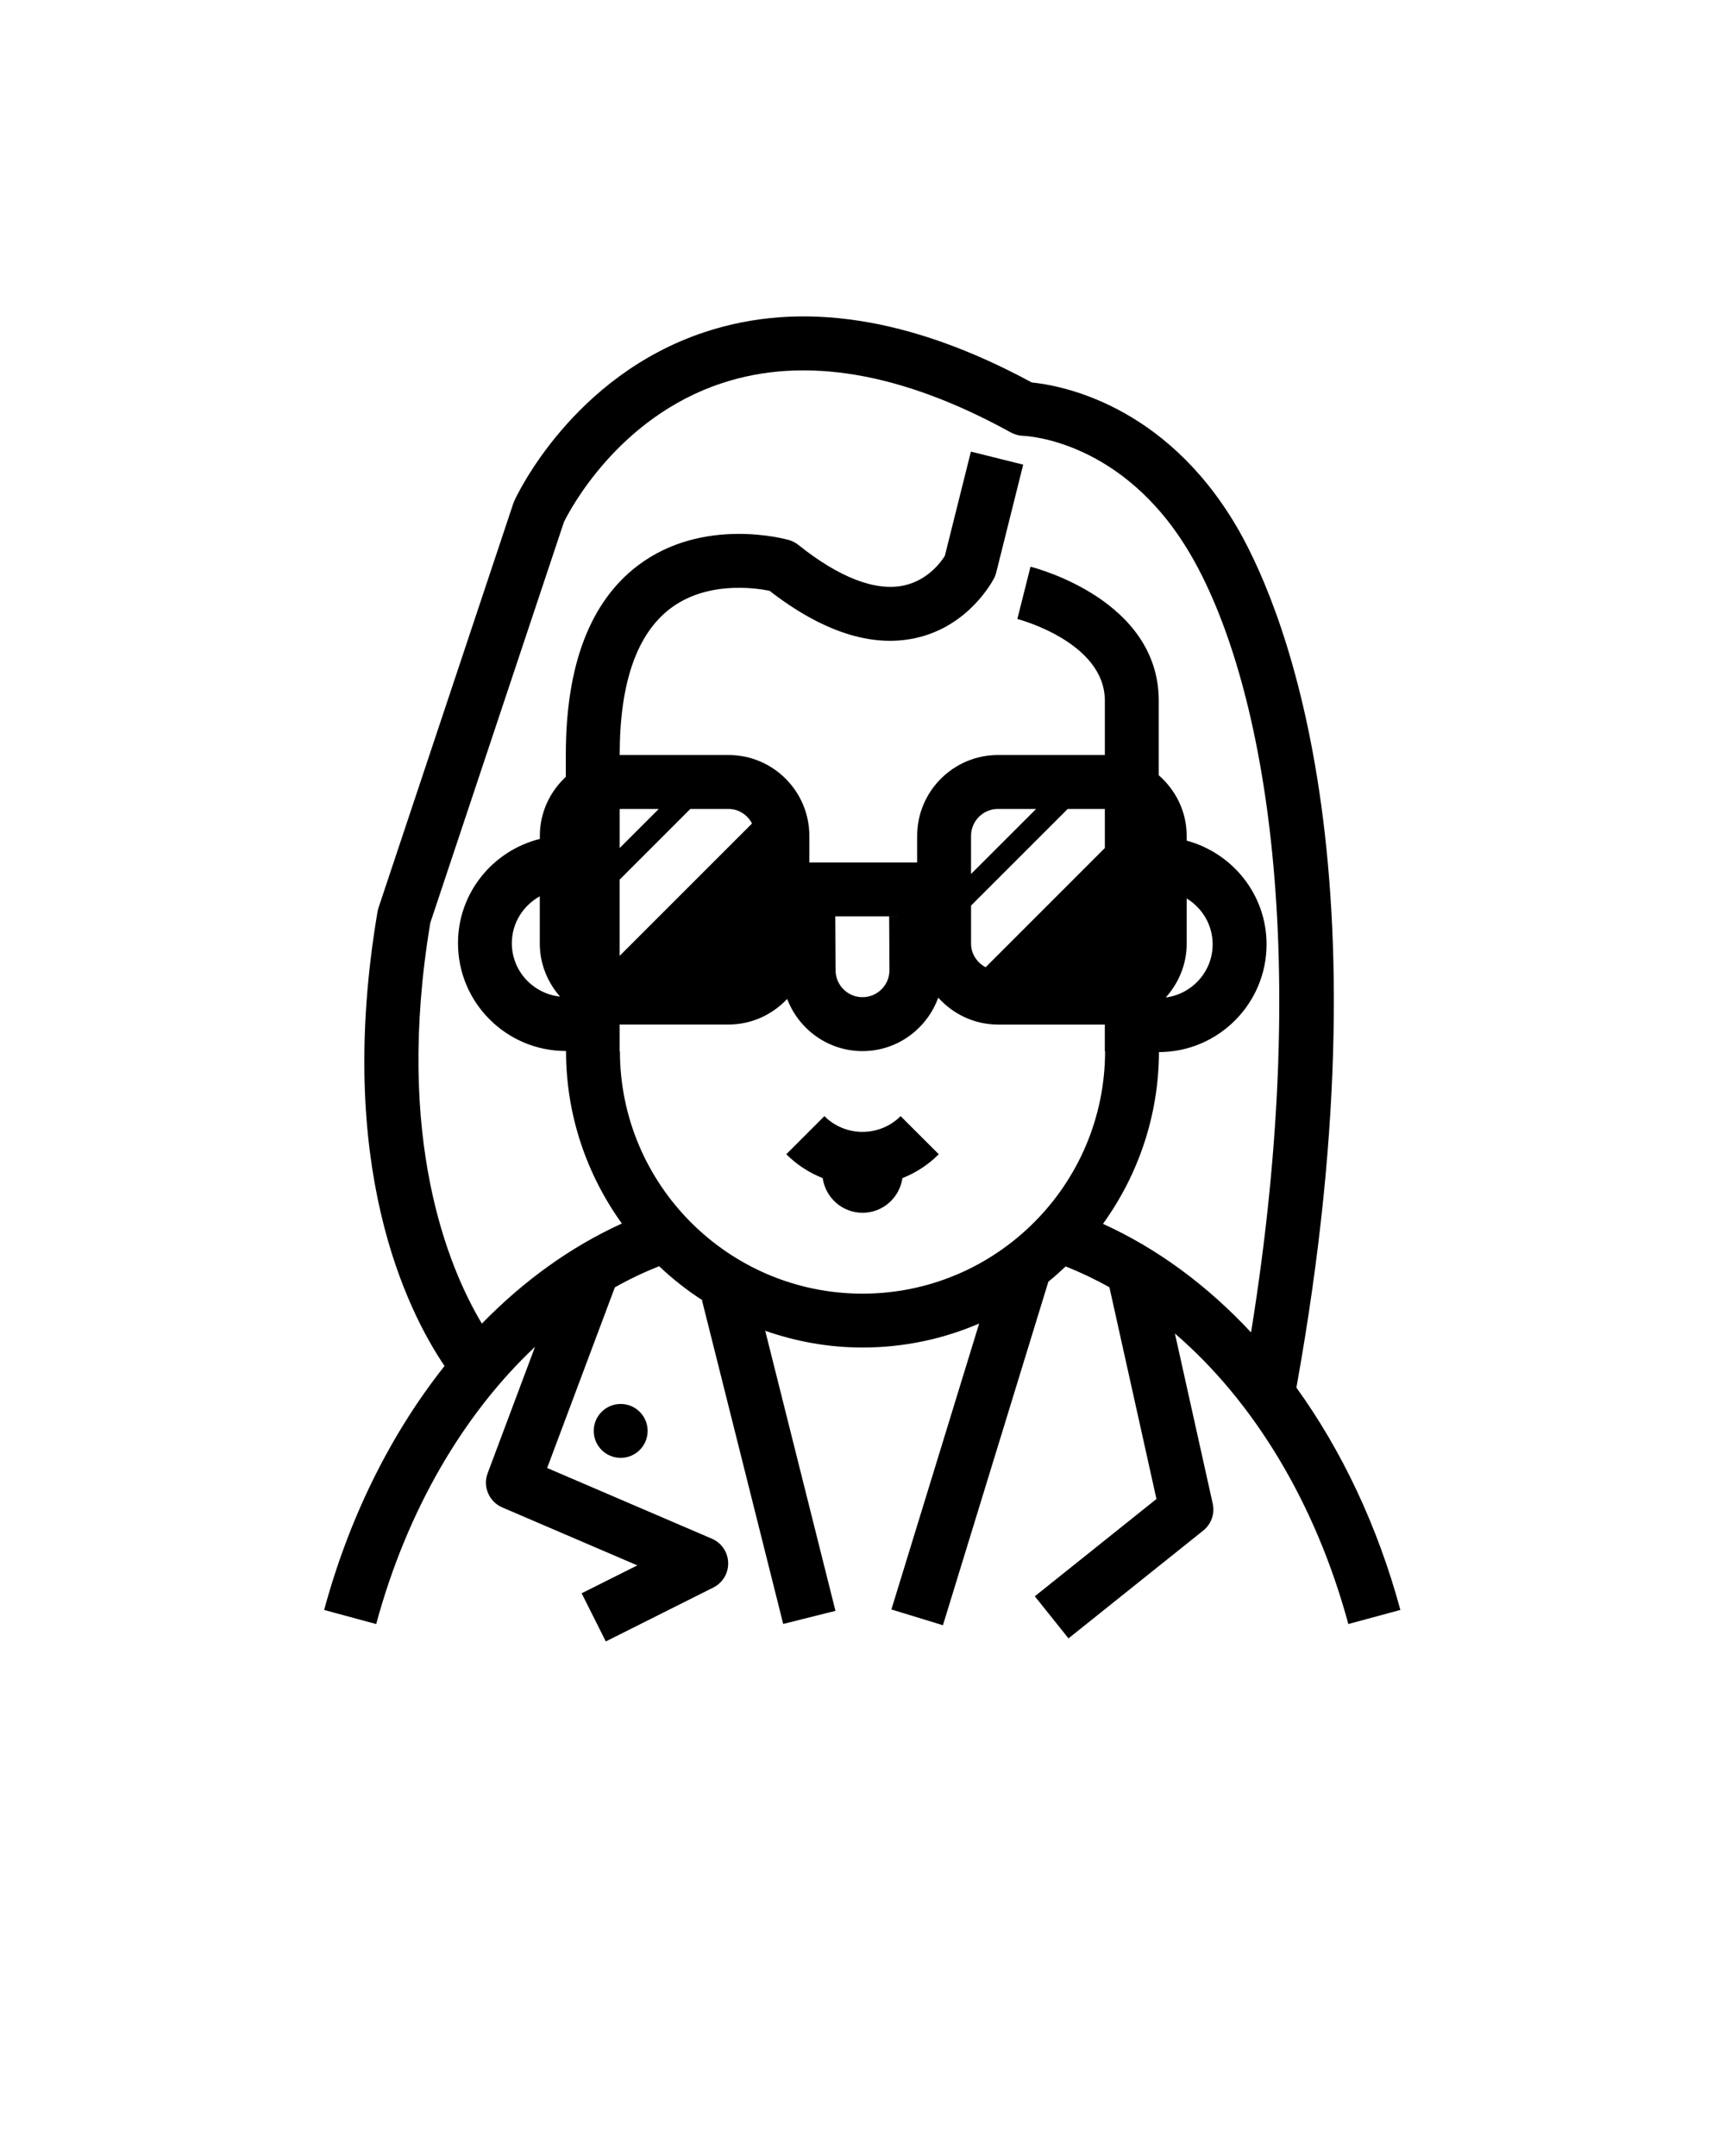 <svg xmlns="http://www.w3.org/2000/svg" xmlns:xlink="http://www.w3.org/1999/xlink" version="1.1" x="0px" y="0px" viewBox="0 0 64 80" enable-background="new 0 0 64 64" xml:space="preserve"><g><g><circle cx="23.028" cy="53.095" r="1"/><path d="M50.025,60.261l1.931-0.523c-0.842-3.106-2.169-5.906-3.858-8.25c3.613-20.032-0.793-29.543-2.247-31.998    c-2.671-4.512-6.52-5.195-7.571-5.298c-4.477-2.426-8.561-3.056-12.135-1.869c-4.908,1.626-6.978,6.074-7.063,6.263    c-0.015,0.032-0.027,0.064-0.039,0.098l-5,15c-0.016,0.049-0.029,0.099-0.037,0.149c-1.588,9.396,1.08,14.772,2.487,16.853    c-1.979,2.496-3.527,5.582-4.467,9.053l1.931,0.523c1.139-4.207,3.226-7.78,5.894-10.288l-1.758,4.69    c-0.188,0.5,0.051,1.059,0.542,1.27l5.011,2.151L21.58,59.12l0.896,1.787l3.989-2c0.348-0.174,0.563-0.534,0.551-0.923    c-0.011-0.39-0.248-0.736-0.605-0.89L20.3,54.471l2.512-6.703c0.533-0.301,1.082-0.562,1.642-0.784    c0.498,0.471,1.037,0.896,1.615,1.268l-0.022,0.006l3.011,12l1.939-0.486L28.391,49.38c1.132,0.396,2.344,0.621,3.609,0.621    c1.536,0,2.999-0.318,4.328-0.89l-3.256,10.609l1.912,0.586l3.912-12.748c0.223-0.18,0.434-0.371,0.642-0.567    c0.553,0.221,1.095,0.478,1.623,0.774l1.745,7.856l-4.513,3.61l1.249,1.562l5-4c0.298-0.238,0.435-0.626,0.352-0.998l-1.403-6.314    C46.52,52.002,48.81,55.773,50.025,60.261z M17.878,49.114c-1.231-2.059-3.25-6.855-1.913-14.873l4.957-14.868    c0.201-0.412,1.991-3.873,5.852-5.152c3.077-1.021,6.688-0.404,10.734,1.828c0.138,0.075,0.298,0.118,0.456,0.124    c0.15,0.005,3.702,0.173,6.167,4.336c2.699,4.559,4.617,14.475,2.285,28.932c-1.621-1.741-3.477-3.114-5.494-4.029    c1.295-1.798,2.069-3.995,2.077-6.373c2.202-0.004,3.992-1.796,3.992-3.999c0-1.845-1.262-3.387-2.963-3.847v-0.177    c0-0.9-0.407-1.699-1.037-2.25l0-2.767c0-3.738-4.564-4.922-4.758-4.97l-0.488,1.939c0.033,0.008,3.246,0.854,3.246,3.03l0,2.017    h-3.963c-1.654,0-3,1.346-3,3v0.988h-4v-0.988c0-1.654-1.346-3-3-3h-4c-0.012,0-0.024,0.004-0.036,0.004v-0.021    c0-2.647,0.631-4.469,1.875-5.416c1.347-1.025,3.131-0.771,3.682-0.661c1.965,1.522,3.79,2.116,5.422,1.754    c2-0.439,2.878-2.157,2.915-2.229c0.033-0.065,0.058-0.134,0.076-0.205l1-4l-1.94-0.484l-0.967,3.868    c-0.14,0.226-0.628,0.903-1.512,1.098c-1.051,0.231-2.406-0.29-3.925-1.505c-0.104-0.082-0.222-0.144-0.35-0.181    c-0.129-0.036-3.18-0.88-5.593,0.94c-1.779,1.342-2.682,3.705-2.682,7.021v0.827c-0.589,0.548-0.964,1.323-0.964,2.189v0.115    c-1.739,0.434-3.037,1.997-3.037,3.869c0,2.206,1.794,3.999,3.999,4v0.001H21c0,2.389,0.774,4.596,2.072,6.401    C21.178,46.26,19.428,47.523,17.878,49.114z M38.442,30.016l-2.415,2.414v-1.414c0-0.552,0.449-1,1-1H38.442z M39.614,30.016    h1.377l0,1.451l-4.422,4.423c-0.317-0.168-0.541-0.491-0.541-0.874v-1.414L39.614,30.016z M44.028,33.338    c0.575,0.352,0.963,0.979,0.963,1.701c0,1.014-0.761,1.845-1.741,1.974c0.478-0.531,0.778-1.228,0.778-1.997V33.338z     M42.99,37.267C42.99,37.267,42.991,37.267,42.99,37.267l0,1.734H42.99L42.99,37.267z M33,36.001c0,0.552-0.449,1-1.001,1    c-0.551,0-0.999-0.448-0.999-1.005l-0.011-1.992h2.4l-0.4,0.002L33,36.001z M20.777,36.979c-1.001-0.108-1.787-0.949-1.787-1.979    c0-0.752,0.422-1.4,1.037-1.742v1.758C20.028,35.77,20.317,36.451,20.777,36.979z M22.99,35.467l0-2.828l2.623-2.623h1.414    c0.383,0,0.706,0.224,0.874,0.54L22.99,35.467z M24.442,30.016l-1.451,1.451v-1.443c0.013-0.001,0.023-0.008,0.037-0.008H24.442z     M23,39.001H22.99v-0.989c0.013,0,0.025,0.004,0.038,0.004h4c0.859,0,1.63-0.368,2.177-0.949c0.432,1.128,1.517,1.935,2.794,1.935    c1.295,0,2.391-0.829,2.811-1.983c0.549,0.608,1.335,0.998,2.218,0.998h3.962v0.985H41c0,4.963-4.038,9-9.001,9    C27.038,48.001,23,43.964,23,39.001z"/><path d="M33.414,41.415c-0.78,0.779-2.048,0.779-2.828,0l-1.414,1.414c0.397,0.397,0.859,0.691,1.351,0.886    c0.105,0.727,0.724,1.286,1.479,1.286s1.374-0.56,1.479-1.286c0.491-0.195,0.952-0.488,1.349-0.886L33.414,41.415z"/></g></g></svg>